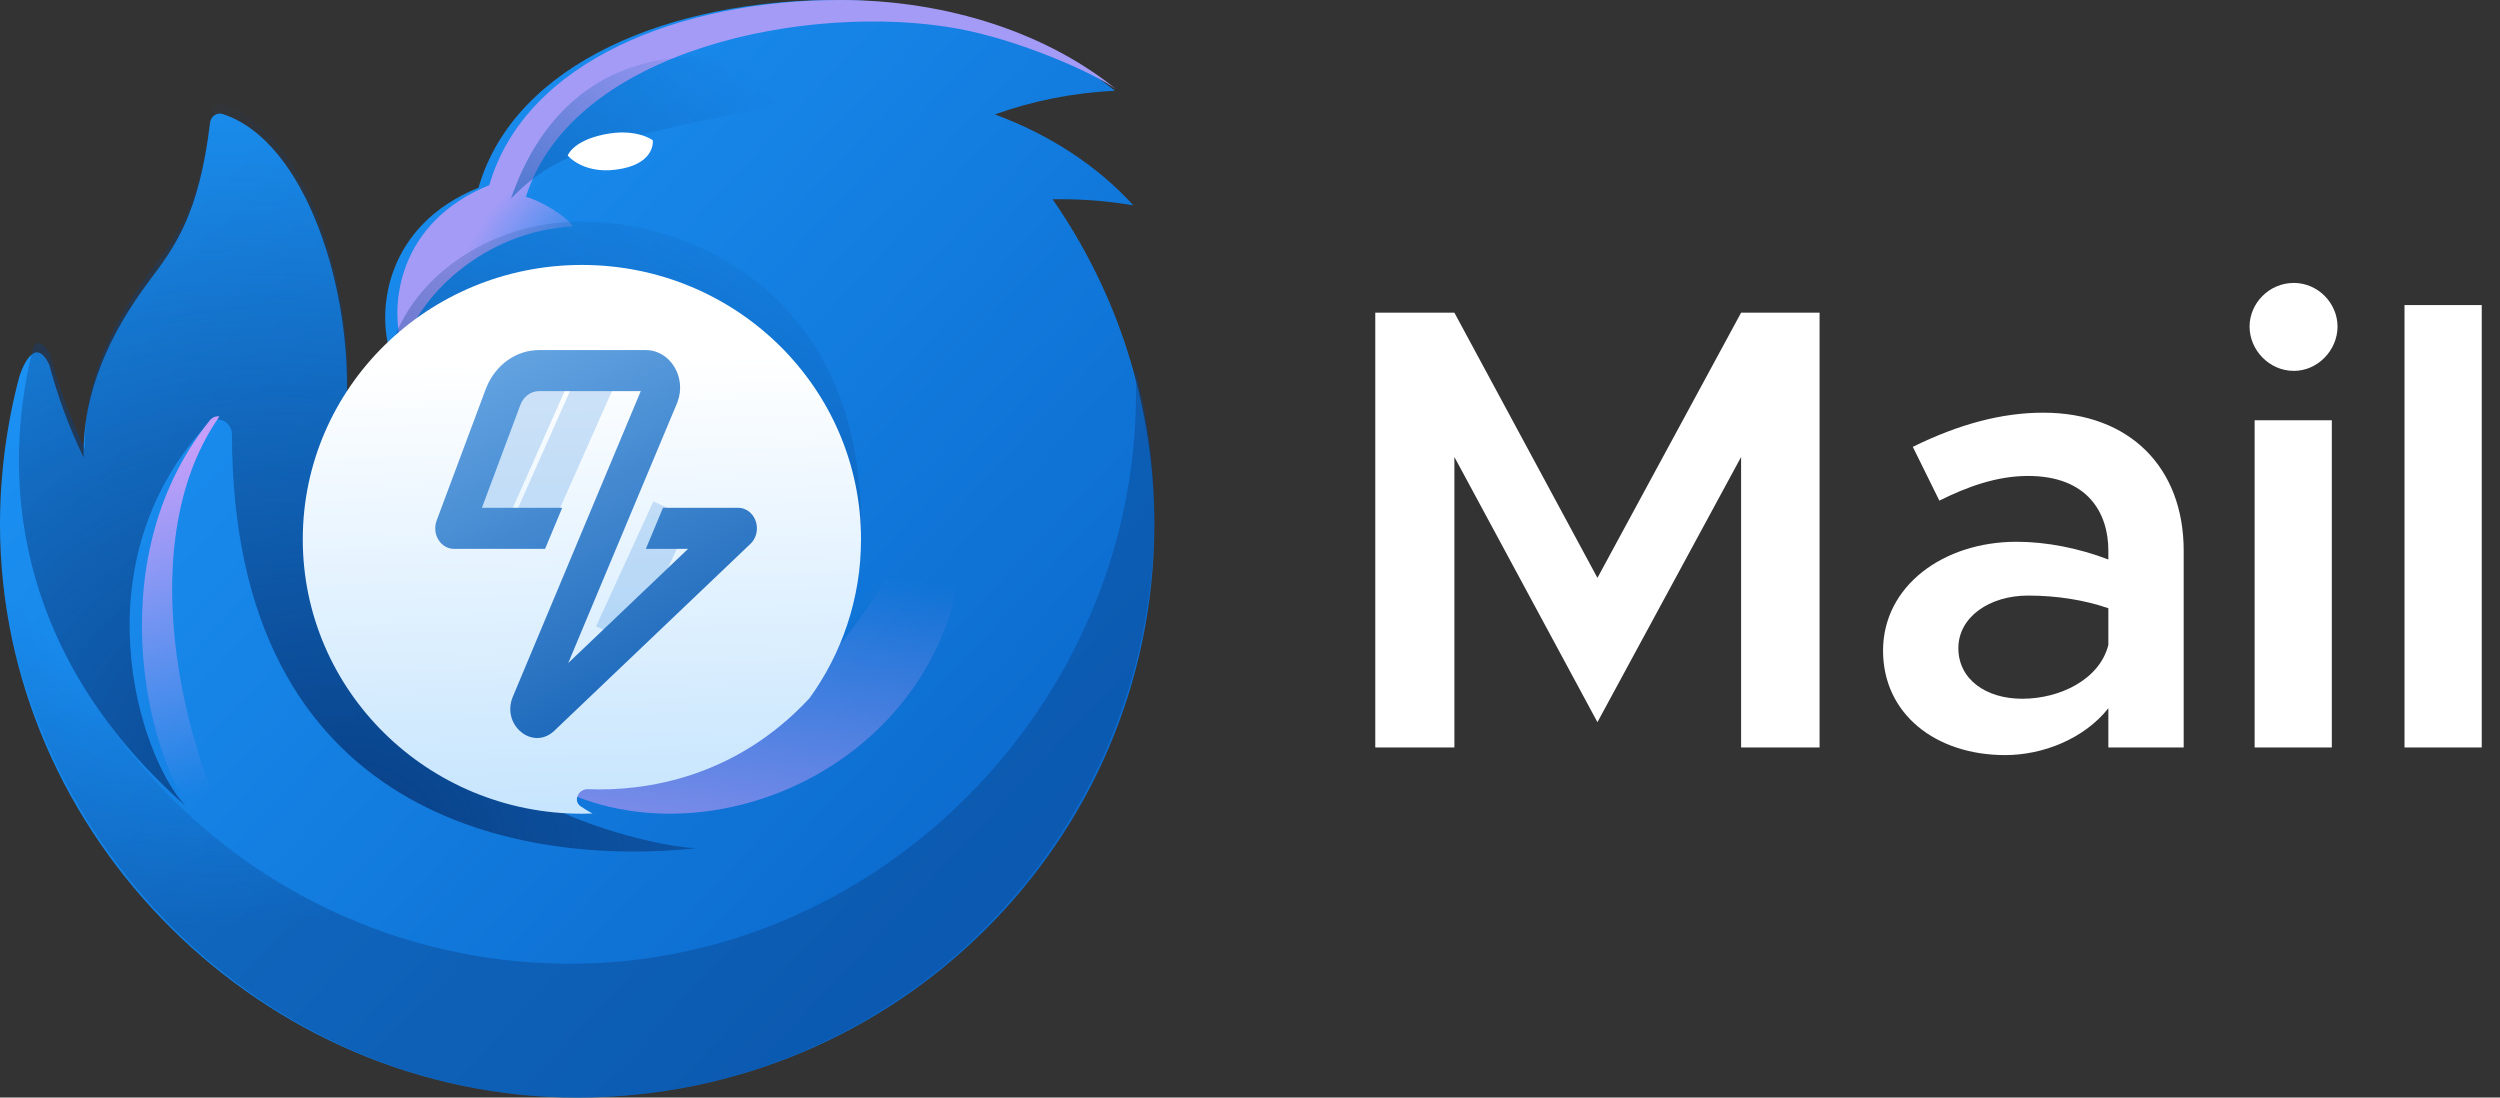 <svg width="82" height="36" viewBox="0 0 82 36" fill="none" xmlns="http://www.w3.org/2000/svg">
<rect x="0" y="0" width="82" height="36" fill="#333333" stroke="none"/>
<g clip-path="url(#clip0_3207_266)">
<path d="M45.109 24.517V10.256H47.704L52.396 18.954L57.108 10.256H59.682V24.517H57.108V14.989L52.396 23.687L47.704 14.989V24.517H45.109ZM67.016 13.536C69.86 13.536 71.625 15.342 71.625 18.061V24.517H69.154V23.23C68.365 24.227 67.016 24.767 65.77 24.767C63.487 24.767 61.764 23.417 61.764 21.341C61.764 19.224 63.736 17.77 66.144 17.77C67.12 17.77 68.178 17.978 69.154 18.352V18.061C69.154 16.816 68.469 15.611 66.518 15.611C65.501 15.611 64.525 15.964 63.611 16.421L62.74 14.657C64.255 13.909 65.667 13.536 67.016 13.536ZM66.331 22.919C67.556 22.919 68.864 22.296 69.154 21.154V19.95C68.365 19.68 67.473 19.535 66.518 19.535C65.252 19.535 64.234 20.241 64.234 21.258C64.234 22.275 65.127 22.919 66.331 22.919ZM75.239 12.165C74.429 12.165 73.786 11.48 73.786 10.712C73.786 9.944 74.429 9.28 75.239 9.28C76.028 9.28 76.671 9.944 76.671 10.712C76.671 11.48 76.028 12.165 75.239 12.165ZM73.952 24.517V13.785H76.484V24.517H73.952ZM78.868 24.517V10.007H81.401V24.517H78.868Z" fill="white"/>
<path d="M15.691 6.16H15.694C16.887 2.021 22.081 0 27.375 0C31.032 0 34.317 1.15 36.568 2.976C35.173 3.045 33.847 3.316 32.633 3.753C34.451 4.424 36.014 5.457 37.172 6.735C36.404 6.604 35.607 6.534 34.789 6.534C34.702 6.534 34.614 6.535 34.526 6.537C36.63 9.566 37.862 13.24 37.862 17.199C37.862 27.582 29.386 36 18.931 36C8.637 36 0 27.44 0 17.199C0 15.581 0.217 13.911 0.637 12.345C0.747 12.016 0.9 11.701 1.105 11.585C1.36 11.441 1.592 11.871 1.63 12.012C1.907 13.046 2.281 14.047 2.742 15.005C2.702 12.858 3.625 10.903 4.895 9.212C5.742 8.084 6.527 7.039 6.89 4.024C6.914 3.822 7.107 3.676 7.302 3.739C10.059 4.636 11.588 9.573 11.359 13.385C12.882 13.601 12.819 11.642 12.819 11.642C12.332 10.157 12.657 7.395 15.686 6.16H15.691Z" fill="url(#paint0_linear_3207_266)"/>
<path opacity="0.9" d="M37.243 12.104C37.703 22.579 29.143 31.61 18.706 31.61C8.935 31.61 0.927 24.012 0.203 14.368C0.076 15.259 0.006 16.169 0 17.094C0.074 27.414 8.69 36 18.931 36C29.386 36 37.862 27.473 37.862 16.954C37.862 15.278 37.647 13.652 37.243 12.104Z" fill="url(#paint1_radial_3207_266)"/>
<path d="M18.785 7.426C18.584 7.073 17.655 6.55 17.25 6.459C18.785 1.572 26.606 0.071 31.393 0.936C33.385 1.296 35.866 2.375 36.621 2.935C34.402 1.135 31.166 0 27.561 0C22.344 0 17.224 1.993 16.049 6.075H16.046H16.041C13.056 7.293 12.736 10.018 13.216 11.483C13.676 9.735 15.868 7.587 18.785 7.426Z" fill="url(#paint2_radial_3207_266)"/>
<path d="M24.04 3.747C19.657 4.688 18.225 4.995 16.759 6.517C18.406 1.757 22.611 0.793 27.621 2.962C26.242 3.274 25.061 3.527 24.04 3.747Z" fill="url(#paint3_linear_3207_266)"/>
<path d="M1.069 11.469C-0.091 16.199 0.805 21.758 6.075 26.424C4.506 24.715 2.591 18.406 6.818 13.898C7.103 13.595 7.593 13.818 7.608 14.233C7.608 26.91 17.217 28.416 22.834 27.824C20.123 27.672 12.619 24.973 19.289 23.735C22.775 23.089 28.241 22.074 28.241 17.19C28.241 9.271 22.093 6.956 18.365 7.301C15.814 7.536 13.543 9.149 12.844 11.341C13.112 12.206 12.098 13.349 11.384 13.248C11.613 9.431 10.087 4.326 7.334 3.429C7.139 3.365 6.946 3.511 6.922 3.714C6.56 6.733 5.776 7.779 4.931 8.908C3.662 10.602 2.741 12.559 2.781 14.709C2.32 13.749 1.947 12.747 1.67 11.712C1.639 11.595 1.47 11.271 1.266 11.256C1.155 11.248 1.097 11.355 1.069 11.469Z" fill="url(#paint4_radial_3207_266)"/>
<path d="M18.31 25.862C24.114 28.75 33.475 23.886 31.346 14.276C28.671 21.131 24.385 26.123 18.31 25.862Z" fill="url(#paint5_linear_3207_266)"/>
<path d="M6.872 13.799C6.966 13.681 7.085 13.641 7.198 13.659C3.929 18.318 6.566 26.5 8.375 28.509C8.476 28.844 6.659 27.104 6.408 26.696C5.032 25.331 3.059 18.569 6.872 13.799Z" fill="url(#paint6_linear_3207_266)"/>
<path d="M19.086 8.69C24.143 8.69 28.241 12.719 28.241 17.69C28.241 19.631 27.616 21.429 26.552 22.9C24.127 25.516 21.163 25.961 19.291 25.885C18.966 25.872 18.782 26.272 19.052 26.452C19.181 26.539 19.308 26.615 19.433 26.683C19.318 26.688 19.202 26.69 19.086 26.69C14.03 26.69 9.931 22.66 9.931 17.69C9.931 12.719 14.03 8.69 19.086 8.69Z" fill="url(#paint7_linear_3207_266)"/>
<path d="M20.418 5.529C21.507 5.305 21.412 4.601 21.412 4.601C21.412 4.601 20.867 4.183 19.788 4.415C18.777 4.632 18.621 5.101 18.621 5.101C18.621 5.101 19.173 5.785 20.418 5.529Z" fill="white"/>
<path opacity="0.2" d="M18.621 12.604L16.363 17.69L15.207 17.189L17.465 12.104L18.621 12.604Z" fill="#1373D9"/>
<path opacity="0.2" d="M20.172 12.604L17.914 17.69L16.759 17.189L19.016 12.104L20.172 12.604Z" fill="#1373D9"/>
<path opacity="0.2" d="M22.655 17.01L20.776 21.104L19.552 20.542L21.431 16.448L22.655 17.01Z" fill="#1373D9"/>
<path d="M21.182 11.483C21.989 11.483 22.529 12.383 22.22 13.189L22.205 13.228L21.374 15.212L21.374 15.212L19.056 20.748L19.056 20.748L18.638 21.748L22.568 18.003H21.184L21.746 16.655H24.212C24.469 16.655 24.698 16.83 24.788 17.093C24.878 17.356 24.81 17.653 24.616 17.837L18.184 23.966C17.478 24.639 16.432 23.783 16.822 22.85L18.617 18.564L19.951 15.376H19.951L21.017 12.83H17.678C17.419 12.83 17.185 12.996 17.079 13.253L17.069 13.278L15.807 16.655H18.441L17.878 18.003H14.891C14.686 18.003 14.495 17.891 14.38 17.704C14.266 17.518 14.244 17.282 14.322 17.074L15.93 12.768L15.959 12.696C16.264 11.959 16.935 11.483 17.678 11.483H21.182Z" fill="url(#paint8_linear_3207_266)"/>
</g>
<defs>
<linearGradient id="paint0_linear_3207_266" x1="6.571" y1="6.197" x2="33.087" y2="31.101" gradientUnits="userSpaceOnUse">
<stop stop-color="#1B91F3"/>
<stop offset="1" stop-color="#0B68CB"/>
</linearGradient>
<radialGradient id="paint1_radial_3207_266" cx="0" cy="0" r="1" gradientTransform="matrix(6.379 14.772 -14.065 6.148 6.521 14.426)" gradientUnits="userSpaceOnUse">
<stop offset="0.526" stop-color="#0B4186" stop-opacity="0"/>
<stop offset="1" stop-color="#0B4186" stop-opacity="0.45"/>
</radialGradient>
<radialGradient id="paint2_radial_3207_266" cx="0" cy="0" r="1" gradientTransform="matrix(-2.076 -2.642 4.398 -3.414 19.719 8.061)" gradientUnits="userSpaceOnUse">
<stop stop-color="#A29CF6" stop-opacity="0"/>
<stop offset="1" stop-color="#A39BF6"/>
</radialGradient>
<linearGradient id="paint3_linear_3207_266" x1="13.761" y1="13.281" x2="24.622" y2="2.203" gradientUnits="userSpaceOnUse">
<stop stop-color="#0F5DB0"/>
<stop offset="1" stop-color="#0F5DB0" stop-opacity="0"/>
</linearGradient>
<radialGradient id="paint4_radial_3207_266" cx="0" cy="0" r="1" gradientTransform="matrix(10.829 -22.371 27.748 13.322 11.816 27.162)" gradientUnits="userSpaceOnUse">
<stop offset="0.016" stop-color="#094188"/>
<stop offset="0.967" stop-color="#0B4186" stop-opacity="0"/>
</radialGradient>
<linearGradient id="paint5_linear_3207_266" x1="30.834" y1="19.138" x2="29.715" y2="27.942" gradientUnits="userSpaceOnUse">
<stop stop-color="#7B8BE9" stop-opacity="0"/>
<stop offset="1" stop-color="#7B8BE9"/>
</linearGradient>
<linearGradient id="paint6_linear_3207_266" x1="4.658" y1="13.63" x2="7.663" y2="25.866" gradientUnits="userSpaceOnUse">
<stop offset="0.105" stop-color="#C59FF9"/>
<stop offset="1" stop-color="#C59FF9" stop-opacity="0"/>
</linearGradient>
<linearGradient id="paint7_linear_3207_266" x1="20.358" y1="11.79" x2="20.899" y2="32.79" gradientUnits="userSpaceOnUse">
<stop stop-color="white"/>
<stop offset="0.811" stop-color="#BEE1FE"/>
<stop offset="1" stop-color="#96CEFD"/>
</linearGradient>
<linearGradient id="paint8_linear_3207_266" x1="14.276" y1="11.483" x2="21.704" y2="25.825" gradientUnits="userSpaceOnUse">
<stop stop-color="#6AA9E5"/>
<stop offset="0.995" stop-color="#0D5BB2"/>
</linearGradient>
<clipPath id="clip0_3207_266">
<rect width="82" height="36" fill="white"/>
</clipPath>
</defs>
</svg>
